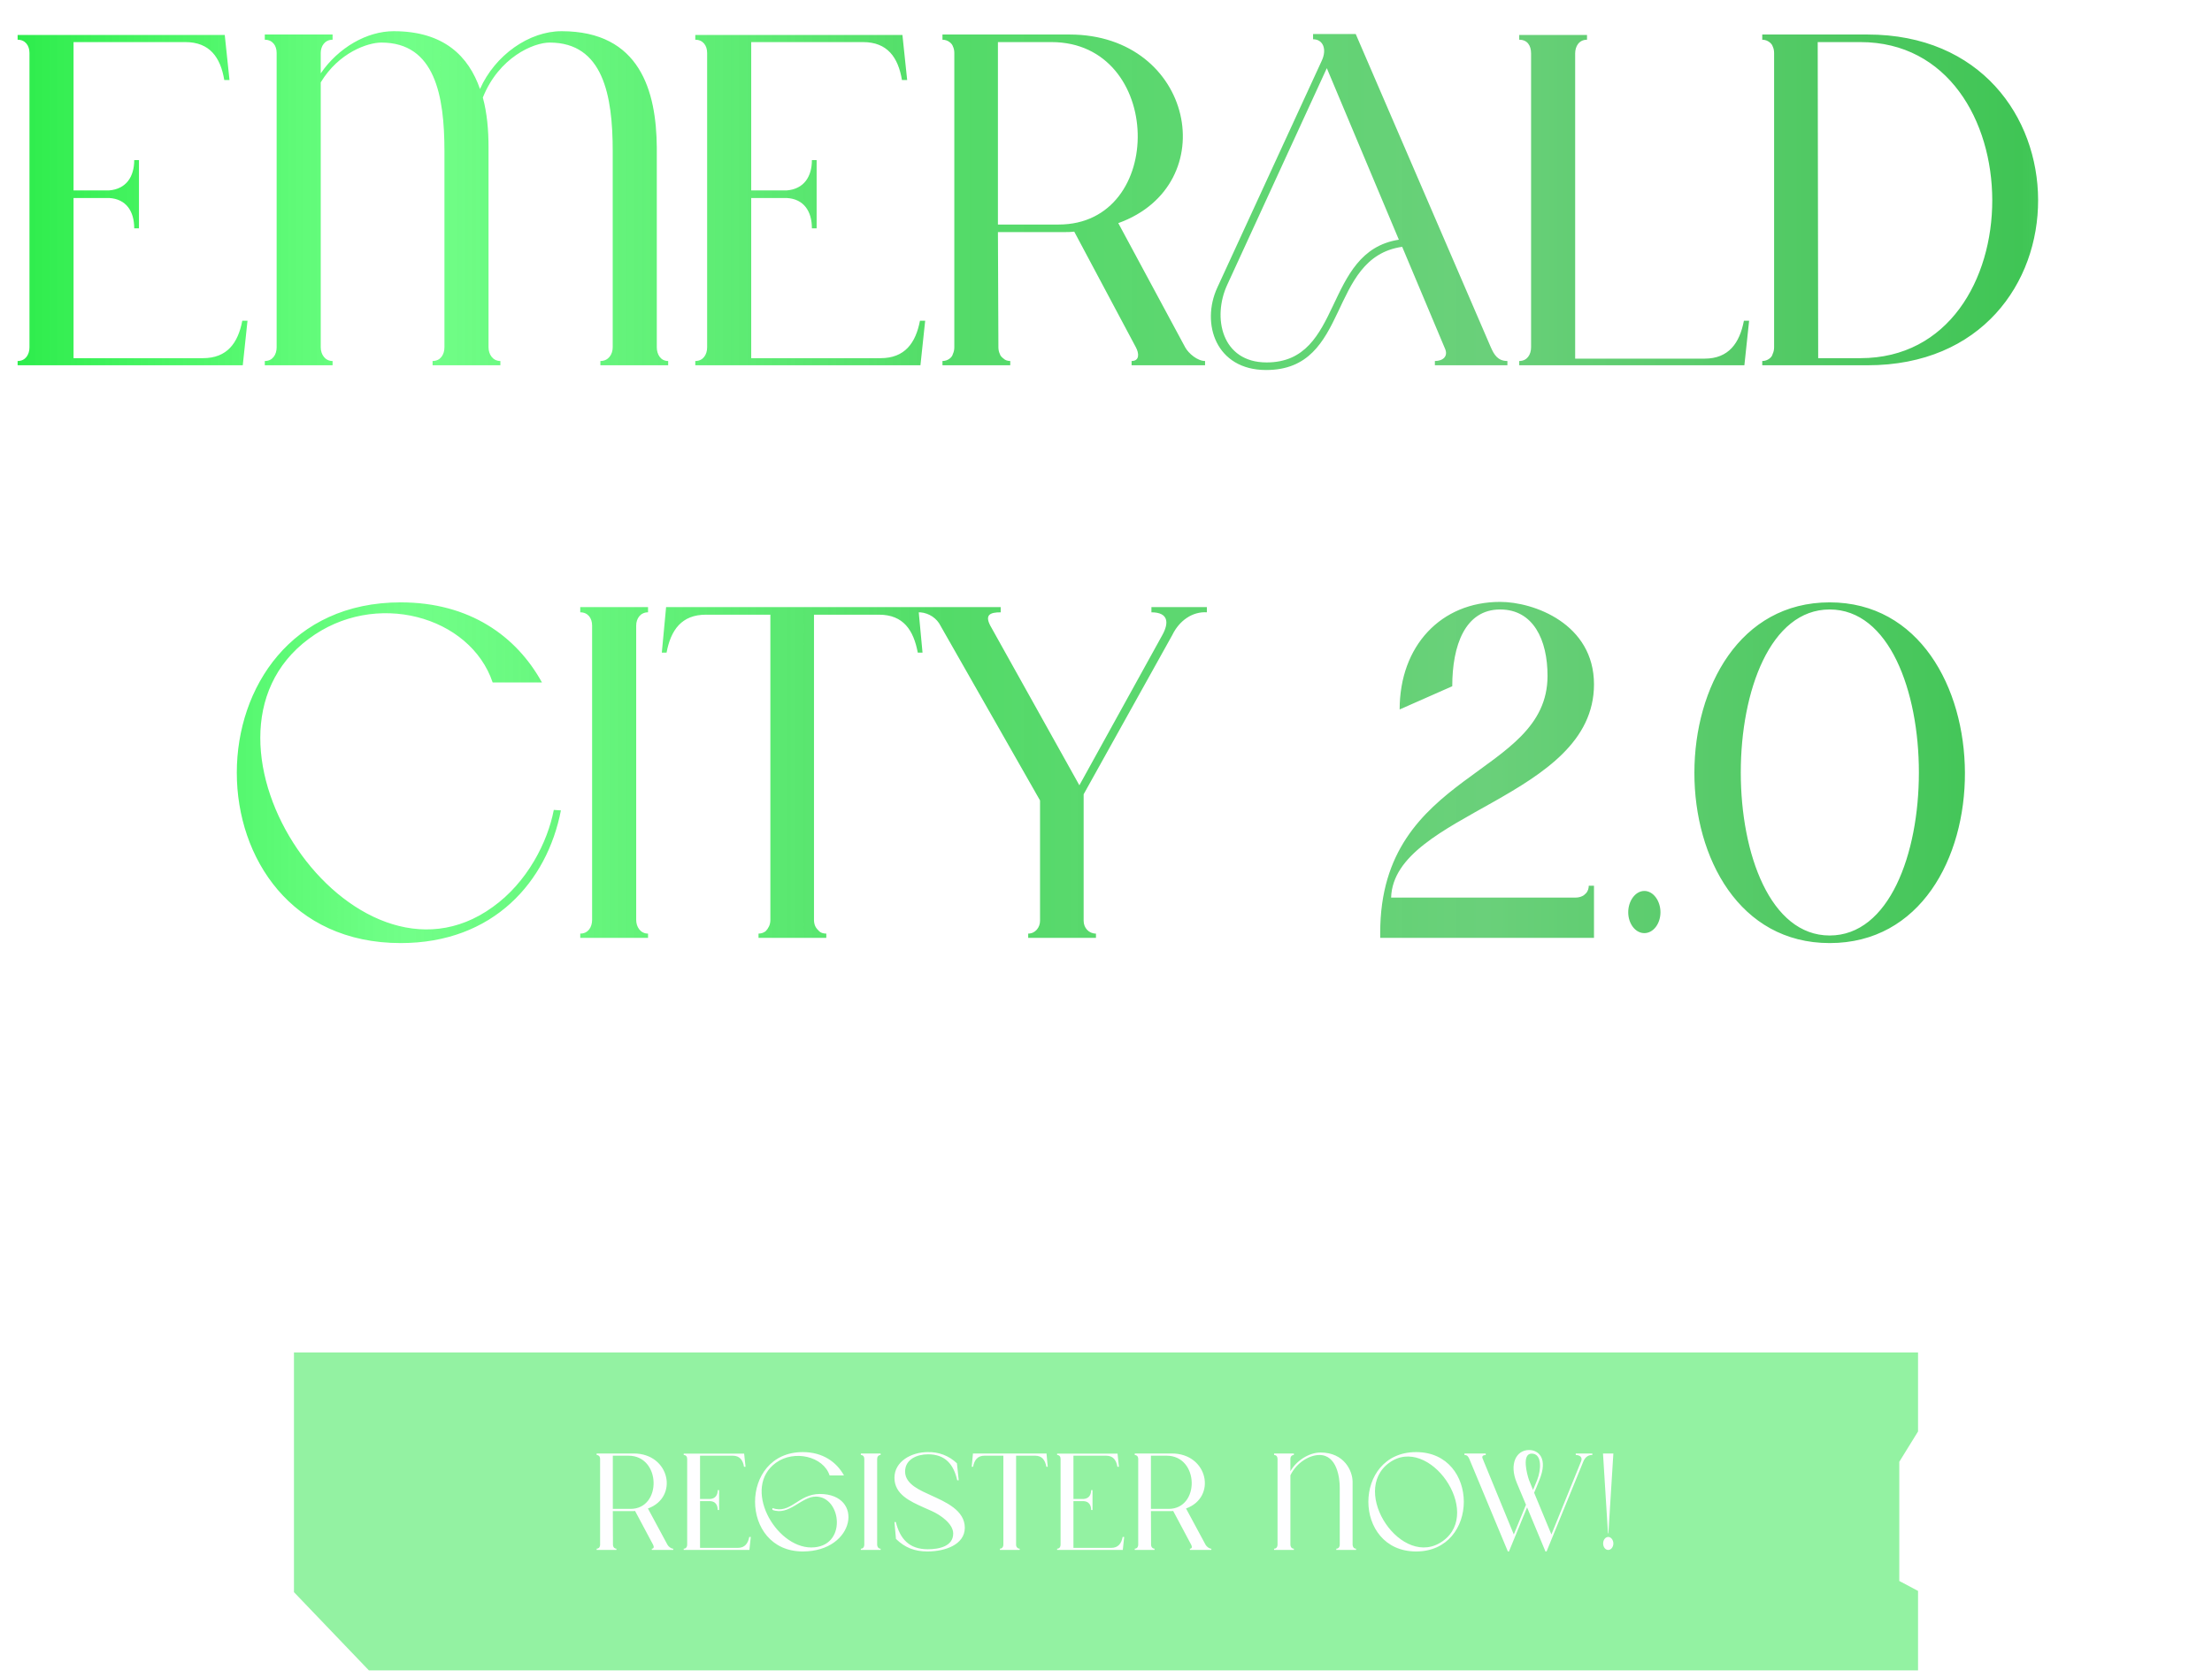 <svg width="224" height="170" viewBox="0 0 224 170" fill="none" xmlns="http://www.w3.org/2000/svg">
<path d="M24.536 32.488H25.064L24.584 37H1.784V36.568C2.6 36.568 2.984 35.896 2.984 35.176V5.368C2.984 4.6 2.552 4.024 1.784 4.024V3.544H22.76L23.24 8.104H22.712C22.328 5.8 21.224 4.264 18.776 4.264H7.448V19.288H11.048C12.824 19.144 13.592 17.848 13.592 16.216H14.072V23.128H13.592C13.592 21.4 12.776 20.152 11.048 20.056H7.448V36.28H20.552C23 36.28 24.104 34.744 24.536 32.488ZM66.511 35.176C66.511 35.896 66.895 36.568 67.663 36.568V37H60.799V36.568C61.615 36.568 62.047 35.896 62.047 35.176V15.304C62.047 9.688 61.087 4.312 55.663 4.312C54.031 4.312 50.527 5.8 48.895 9.88C49.327 11.464 49.471 13.192 49.471 14.92V35.176C49.471 35.896 49.903 36.568 50.671 36.568V37H43.807V36.568C44.623 36.568 45.007 35.896 45.007 35.176V15.304C45.007 9.688 44.047 4.312 38.623 4.312C37.231 4.312 34.303 5.32 32.479 8.344V35.176C32.479 35.896 32.911 36.568 33.679 36.568V37H26.815V36.568C27.631 36.568 28.015 35.896 28.015 35.176V5.368C28.015 4.6 27.583 4.024 26.815 4.024V3.496H33.679V4.024C32.911 4.024 32.479 4.648 32.479 5.368V7.432C34.255 4.84 37.135 3.16 39.871 3.16C44.959 3.16 47.455 5.704 48.607 9.016C50.143 5.56 53.599 3.16 56.863 3.16C64.831 3.16 66.463 9.256 66.511 14.92V35.176ZM93.161 32.488H93.689L93.209 37H70.409V36.568C71.225 36.568 71.609 35.896 71.609 35.176V5.368C71.609 4.6 71.177 4.024 70.409 4.024V3.544H91.385L91.865 8.104H91.337C90.953 5.8 89.849 4.264 87.401 4.264H76.073V19.288H79.673C81.449 19.144 82.217 17.848 82.217 16.216H82.697V23.128H82.217C82.217 21.4 81.401 20.152 79.673 20.056H76.073V36.28H89.177C91.625 36.28 92.729 34.744 93.161 32.488ZM120.016 35.176C120.352 35.8 121.264 36.568 122.032 36.568V37H114.592V36.568C115.408 36.568 115.36 35.8 115.024 35.176L108.784 23.464C108.4 23.512 108.016 23.512 107.584 23.512H101.056L101.104 35.176C101.104 35.416 101.152 35.656 101.248 35.848C101.296 36.04 101.44 36.184 101.632 36.328C101.776 36.472 102.016 36.568 102.304 36.568V37H95.44V36.568C95.728 36.568 95.968 36.472 96.16 36.328C96.352 36.184 96.448 36.04 96.496 35.848C96.592 35.656 96.64 35.416 96.64 35.176V5.368C96.64 5.128 96.592 4.888 96.496 4.696C96.448 4.552 96.352 4.408 96.16 4.264C95.968 4.12 95.728 4.024 95.44 4.024V3.496H108.304C120.88 3.496 124 18.712 113.248 22.6C113.248 22.648 113.296 22.696 113.296 22.696L120.016 35.176ZM107.2 22.744C118.144 22.744 117.856 4.264 106.48 4.264H101.056V22.744H107.2ZM150.969 35.176C151.305 35.944 151.689 36.568 152.649 36.568V37H145.305V36.568C146.121 36.568 146.697 36.088 146.312 35.272L141.993 25C134.361 26.104 136.809 37.48 128.217 37.48C123.129 37.48 121.592 32.776 123.273 29.128L133.833 6.184C134.409 4.984 133.977 3.976 132.969 3.976V3.448H137.289L150.969 35.176ZM128.265 36.712C136.089 36.712 133.929 25.48 141.657 24.28L134.361 6.904L124.281 28.84C122.745 32.152 123.705 36.712 128.265 36.712ZM176.598 32.488H177.126L176.646 37H153.846V36.568C154.662 36.568 155.046 35.896 155.046 35.176V5.416C155.046 4.6 154.662 4.024 153.846 4.024V3.544H160.71V4.024C159.894 4.024 159.51 4.696 159.51 5.416V36.328H172.614C175.062 36.328 176.166 34.744 176.598 32.488ZM189.112 3.496C212.056 3.496 212.248 37 189.112 37H178.456V36.568C178.744 36.568 178.984 36.472 179.176 36.328C179.368 36.184 179.464 36.04 179.512 35.848C179.608 35.656 179.656 35.416 179.656 35.176V5.368C179.656 5.128 179.608 4.888 179.512 4.696C179.464 4.552 179.368 4.408 179.176 4.264C178.984 4.12 178.744 4.024 178.456 4.024V3.496H189.112ZM188.392 36.28C206.248 36.28 206.152 4.264 188.392 4.264H184.072L184.12 36.28H188.392ZM56.081 82.04L56.801 82.088C55.409 89.288 49.985 95.528 40.577 95.528C18.449 95.528 18.449 61.016 40.577 61.016C47.537 61.016 52.289 64.424 54.881 69.128H49.889C47.633 62.408 37.985 59.672 31.265 64.712C17.441 74.984 35.777 102.104 49.889 91.88C53.393 89.384 55.457 85.304 56.081 82.04ZM65.624 62.024C64.856 62.024 64.424 62.648 64.424 63.368V93.176C64.424 93.896 64.856 94.568 65.624 94.568V95H58.76V94.568C59.576 94.568 59.96 93.896 59.96 93.176V63.368C59.96 62.6 59.528 62.024 58.76 62.024V61.496H65.624V62.024ZM92.988 61.496L93.42 66.104H92.94C92.508 63.848 91.5 62.264 89.004 62.264H82.428V93.176C82.428 93.416 82.476 93.656 82.572 93.848C82.668 94.04 82.812 94.184 82.956 94.328C83.1 94.472 83.34 94.568 83.676 94.568V95H76.812V94.568C77.1 94.568 77.34 94.472 77.532 94.328C77.676 94.184 77.772 94.04 77.868 93.848C77.964 93.656 78.012 93.416 78.012 93.176V62.264H71.484C69.036 62.264 67.932 63.8 67.5 66.104H67.02L67.452 61.496H92.988ZM116.6 62.024V61.496H122.216V62.024C120.776 61.928 119.432 62.84 118.712 64.328L109.736 80.456V93.272C109.736 93.992 110.264 94.568 110.984 94.568V95H104.12V94.568C104.84 94.568 105.32 93.944 105.32 93.272V81.08L95.096 63.128C94.616 62.408 93.752 61.976 92.888 62.024V61.496H101.336V62.024C100.28 62.024 99.704 62.264 100.28 63.368L109.304 79.544L117.704 64.328C118.424 63.032 118.28 62.024 116.6 62.024ZM161.416 69.32C161.416 80.84 141.16 82.328 140.872 90.92H159.544C159.784 90.92 160.024 90.872 160.216 90.776C160.36 90.728 160.504 90.584 160.648 90.44C160.792 90.248 160.888 90.008 160.888 89.72H161.416V95H139.768V94.472C139.768 78.008 156.712 78.728 156.712 68.456C156.712 64.808 155.272 61.736 151.912 61.736C148.36 61.736 147.064 65.384 147.064 69.512L141.736 71.864C141.736 65.432 145.912 60.968 151.912 60.968C155.32 60.968 161.416 63.176 161.416 69.32ZM168.148 92.408C168.148 93.56 167.428 94.52 166.516 94.52C165.604 94.52 164.884 93.56 164.884 92.408C164.884 91.256 165.604 90.248 166.516 90.248C167.428 90.248 168.148 91.256 168.148 92.408ZM185.282 61.016C203.426 61.016 203.666 95.528 185.282 95.528C166.994 95.528 167.042 61.016 185.282 61.016ZM185.282 94.76C197.33 94.76 197.33 61.736 185.282 61.736C173.282 61.736 173.282 94.76 185.282 94.76Z" fill="url(#paint0_linear_90_100)"/>
<g filter="url(#filter0_b_90_100)">
<path d="M37.357 169.2L29.768 161.274V137H37.357L194.232 137V144.999L192.334 148.069V160.144L194.232 161.15V169.2L37.357 169.2Z" fill="#11E332" fill-opacity="0.45"/>
</g>
<path d="M67.588 156.468C67.686 156.65 67.952 156.874 68.176 156.874V157H66.006V156.874C66.244 156.874 66.23 156.65 66.132 156.468L64.312 153.052C64.2 153.066 64.088 153.066 63.962 153.066H62.058L62.072 156.468C62.072 156.538 62.086 156.608 62.114 156.664C62.128 156.72 62.17 156.762 62.226 156.804C62.268 156.846 62.338 156.874 62.422 156.874V157H60.42V156.874C60.504 156.874 60.574 156.846 60.63 156.804C60.686 156.762 60.714 156.72 60.728 156.664C60.756 156.608 60.77 156.538 60.77 156.468V147.774C60.77 147.704 60.756 147.634 60.728 147.578C60.714 147.536 60.686 147.494 60.63 147.452C60.574 147.41 60.504 147.382 60.42 147.382V147.228H64.172C67.84 147.228 68.75 151.666 65.614 152.8C65.614 152.814 65.628 152.828 65.628 152.828L67.588 156.468ZM63.85 152.842C67.042 152.842 66.958 147.452 63.64 147.452H62.058V152.842H63.85ZM75.874 155.684H76.028L75.888 157H69.238V156.874C69.476 156.874 69.588 156.678 69.588 156.468V147.774C69.588 147.55 69.462 147.382 69.238 147.382V147.242H75.356L75.496 148.572H75.342C75.23 147.9 74.908 147.452 74.194 147.452H70.89V151.834H71.94C72.458 151.792 72.682 151.414 72.682 150.938H72.822V152.954H72.682C72.682 152.45 72.444 152.086 71.94 152.058H70.89V156.79H74.712C75.426 156.79 75.748 156.342 75.874 155.684ZM83.019 151.33C87.541 151.33 86.631 157.154 81.297 157.154C74.857 157.154 74.843 147.088 81.297 147.088C83.327 147.088 84.713 148.096 85.469 149.454H84.013C83.369 147.508 80.415 146.836 78.581 148.166C75.095 150.672 78.511 156.748 82.151 156.748C85.819 156.748 85.245 151.61 82.627 151.596C81.157 151.582 79.897 153.584 78.217 152.94V152.758C80.079 153.416 80.807 151.33 83.019 151.33ZM89.176 147.382C88.952 147.382 88.826 147.564 88.826 147.774V156.468C88.826 156.678 88.952 156.874 89.176 156.874V157H87.174V156.874C87.412 156.874 87.524 156.678 87.524 156.468V147.774C87.524 147.55 87.398 147.382 87.174 147.382V147.228H89.176V147.382ZM94.315 151.484C95.715 152.128 97.717 152.968 97.703 154.774C97.675 156.496 95.659 157.154 93.923 157.154C92.635 157.154 91.641 156.776 90.731 155.88L90.577 154.172H90.717C91.137 155.866 92.061 156.93 93.951 156.93C95.099 156.93 96.527 156.636 96.527 155.334C96.527 154.326 95.183 153.43 94.371 153.066L93.489 152.674C92.201 152.086 90.577 151.386 90.577 149.692C90.577 148.026 92.299 147.088 93.951 147.088C95.057 147.06 96.093 147.452 96.905 148.222L97.087 149.944H96.933C96.569 148.32 95.715 147.312 93.979 147.312C92.873 147.312 91.655 147.816 91.655 149.062C91.655 150.392 93.307 151.008 94.315 151.484ZM105.975 147.228L106.101 148.572H105.961C105.835 147.914 105.541 147.452 104.813 147.452H102.895V156.468C102.895 156.538 102.909 156.608 102.937 156.664C102.965 156.72 103.007 156.762 103.049 156.804C103.091 156.846 103.161 156.874 103.259 156.874V157H101.257V156.874C101.341 156.874 101.411 156.846 101.467 156.804C101.509 156.762 101.537 156.72 101.565 156.664C101.593 156.608 101.607 156.538 101.607 156.468V147.452H99.703C98.989 147.452 98.667 147.9 98.541 148.572H98.401L98.527 147.228H105.975ZM113.687 155.684H113.841L113.701 157H107.051V156.874C107.289 156.874 107.401 156.678 107.401 156.468V147.774C107.401 147.55 107.275 147.382 107.051 147.382V147.242H113.169L113.309 148.572H113.155C113.043 147.9 112.721 147.452 112.007 147.452H108.703V151.834H109.753C110.271 151.792 110.495 151.414 110.495 150.938H110.635V152.954H110.495C110.495 152.45 110.257 152.086 109.753 152.058H108.703V156.79H112.525C113.239 156.79 113.561 156.342 113.687 155.684ZM122.08 156.468C122.178 156.65 122.444 156.874 122.668 156.874V157H120.498V156.874C120.736 156.874 120.722 156.65 120.624 156.468L118.804 153.052C118.692 153.066 118.58 153.066 118.454 153.066H116.55L116.564 156.468C116.564 156.538 116.578 156.608 116.606 156.664C116.62 156.72 116.662 156.762 116.718 156.804C116.76 156.846 116.83 156.874 116.914 156.874V157H114.912V156.874C114.996 156.874 115.066 156.846 115.122 156.804C115.178 156.762 115.206 156.72 115.22 156.664C115.248 156.608 115.262 156.538 115.262 156.468V147.774C115.262 147.704 115.248 147.634 115.22 147.578C115.206 147.536 115.178 147.494 115.122 147.452C115.066 147.41 114.996 147.382 114.912 147.382V147.228H118.664C122.332 147.228 123.242 151.666 120.106 152.8C120.106 152.814 120.12 152.828 120.12 152.828L122.08 156.468ZM118.342 152.842C121.534 152.842 121.45 147.452 118.132 147.452H116.55V152.842H118.342ZM136.973 156.468C136.973 156.678 137.099 156.874 137.323 156.874V157H135.321V156.874C135.559 156.874 135.671 156.678 135.671 156.468V150.672C135.671 149.706 135.391 147.382 133.613 147.382C132.647 147.382 131.331 148.096 130.673 149.44V156.468C130.673 156.678 130.799 156.874 131.023 156.874V157H129.021V156.874C129.259 156.874 129.371 156.678 129.371 156.468V147.774C129.371 147.55 129.245 147.382 129.021 147.382V147.228H131.023V147.382C130.799 147.382 130.673 147.564 130.673 147.774V149.034C131.261 147.97 132.549 147.13 133.725 147.13C136.133 147.13 136.973 149.006 136.973 150.112V156.468ZM143.404 147.088C149.844 147.088 149.844 157.154 143.404 157.154C136.964 157.154 136.95 147.088 143.404 147.088ZM146.12 156.09C150.208 153.15 144.692 145.268 140.688 148.166C136.614 151.106 142.004 159.072 146.12 156.09ZM159.569 147.228H161.249V147.382C160.801 147.368 160.507 147.634 160.339 148.04L156.615 157.154H156.503L154.641 152.688C153.955 154.354 153.381 155.768 152.807 157.154H152.695L148.789 147.774C148.677 147.536 148.579 147.382 148.299 147.382V147.228H150.455V147.382C150.203 147.382 150.021 147.494 150.147 147.76L153.297 155.432L154.529 152.422L153.591 150.182C152.807 148.292 153.549 146.878 154.837 146.878C155.817 146.878 156.783 147.732 155.887 149.916C155.663 150.476 155.495 150.896 155.355 151.204C155.859 152.436 156.615 154.228 157.105 155.432L160.115 148.012C160.283 147.592 159.947 147.382 159.569 147.382V147.228ZM154.837 149.916C154.893 150.07 155.047 150.434 155.243 150.924L155.663 149.916C156.055 148.922 156.195 147.242 155.103 147.242C154.067 147.242 154.641 149.37 154.837 149.916ZM162.329 147.228H163.379L162.875 155.32H162.833L162.329 147.228ZM163.379 156.342C163.379 156.706 163.141 157 162.861 157C162.567 157 162.343 156.706 162.343 156.342C162.343 155.992 162.567 155.684 162.861 155.684C163.141 155.684 163.379 155.992 163.379 156.342Z" fill="#FEFEFF"/>
<defs>
<filter id="filter0_b_90_100" x="25.768" y="133" width="172.463" height="40.2" filterUnits="userSpaceOnUse" color-interpolation-filters="sRGB">
<feFlood flood-opacity="0" result="BackgroundImageFix"/>
<feGaussianBlur in="BackgroundImageFix" stdDeviation="2"/>
<feComposite in2="SourceAlpha" operator="in" result="effect1_backgroundBlur_90_100"/>
<feBlend mode="normal" in="SourceGraphic" in2="effect1_backgroundBlur_90_100" result="shape"/>
</filter>
<linearGradient id="paint0_linear_90_100" x1="-13.167" y1="83.35" x2="259.167" y2="83.35" gradientUnits="userSpaceOnUse">
<stop stop-color="#11E332"/>
<stop offset="0.2" stop-color="#35FF55" stop-opacity="0.7"/>
<stop offset="0.4" stop-color="#4CDA62" stop-opacity="0.961"/>
<stop offset="0.6" stop-color="#6AD07A"/>
<stop offset="0.8" stop-color="#40C555"/>
<stop offset="1" stop-color="#00FF29" stop-opacity="0"/>
</linearGradient>
</defs>
</svg>
